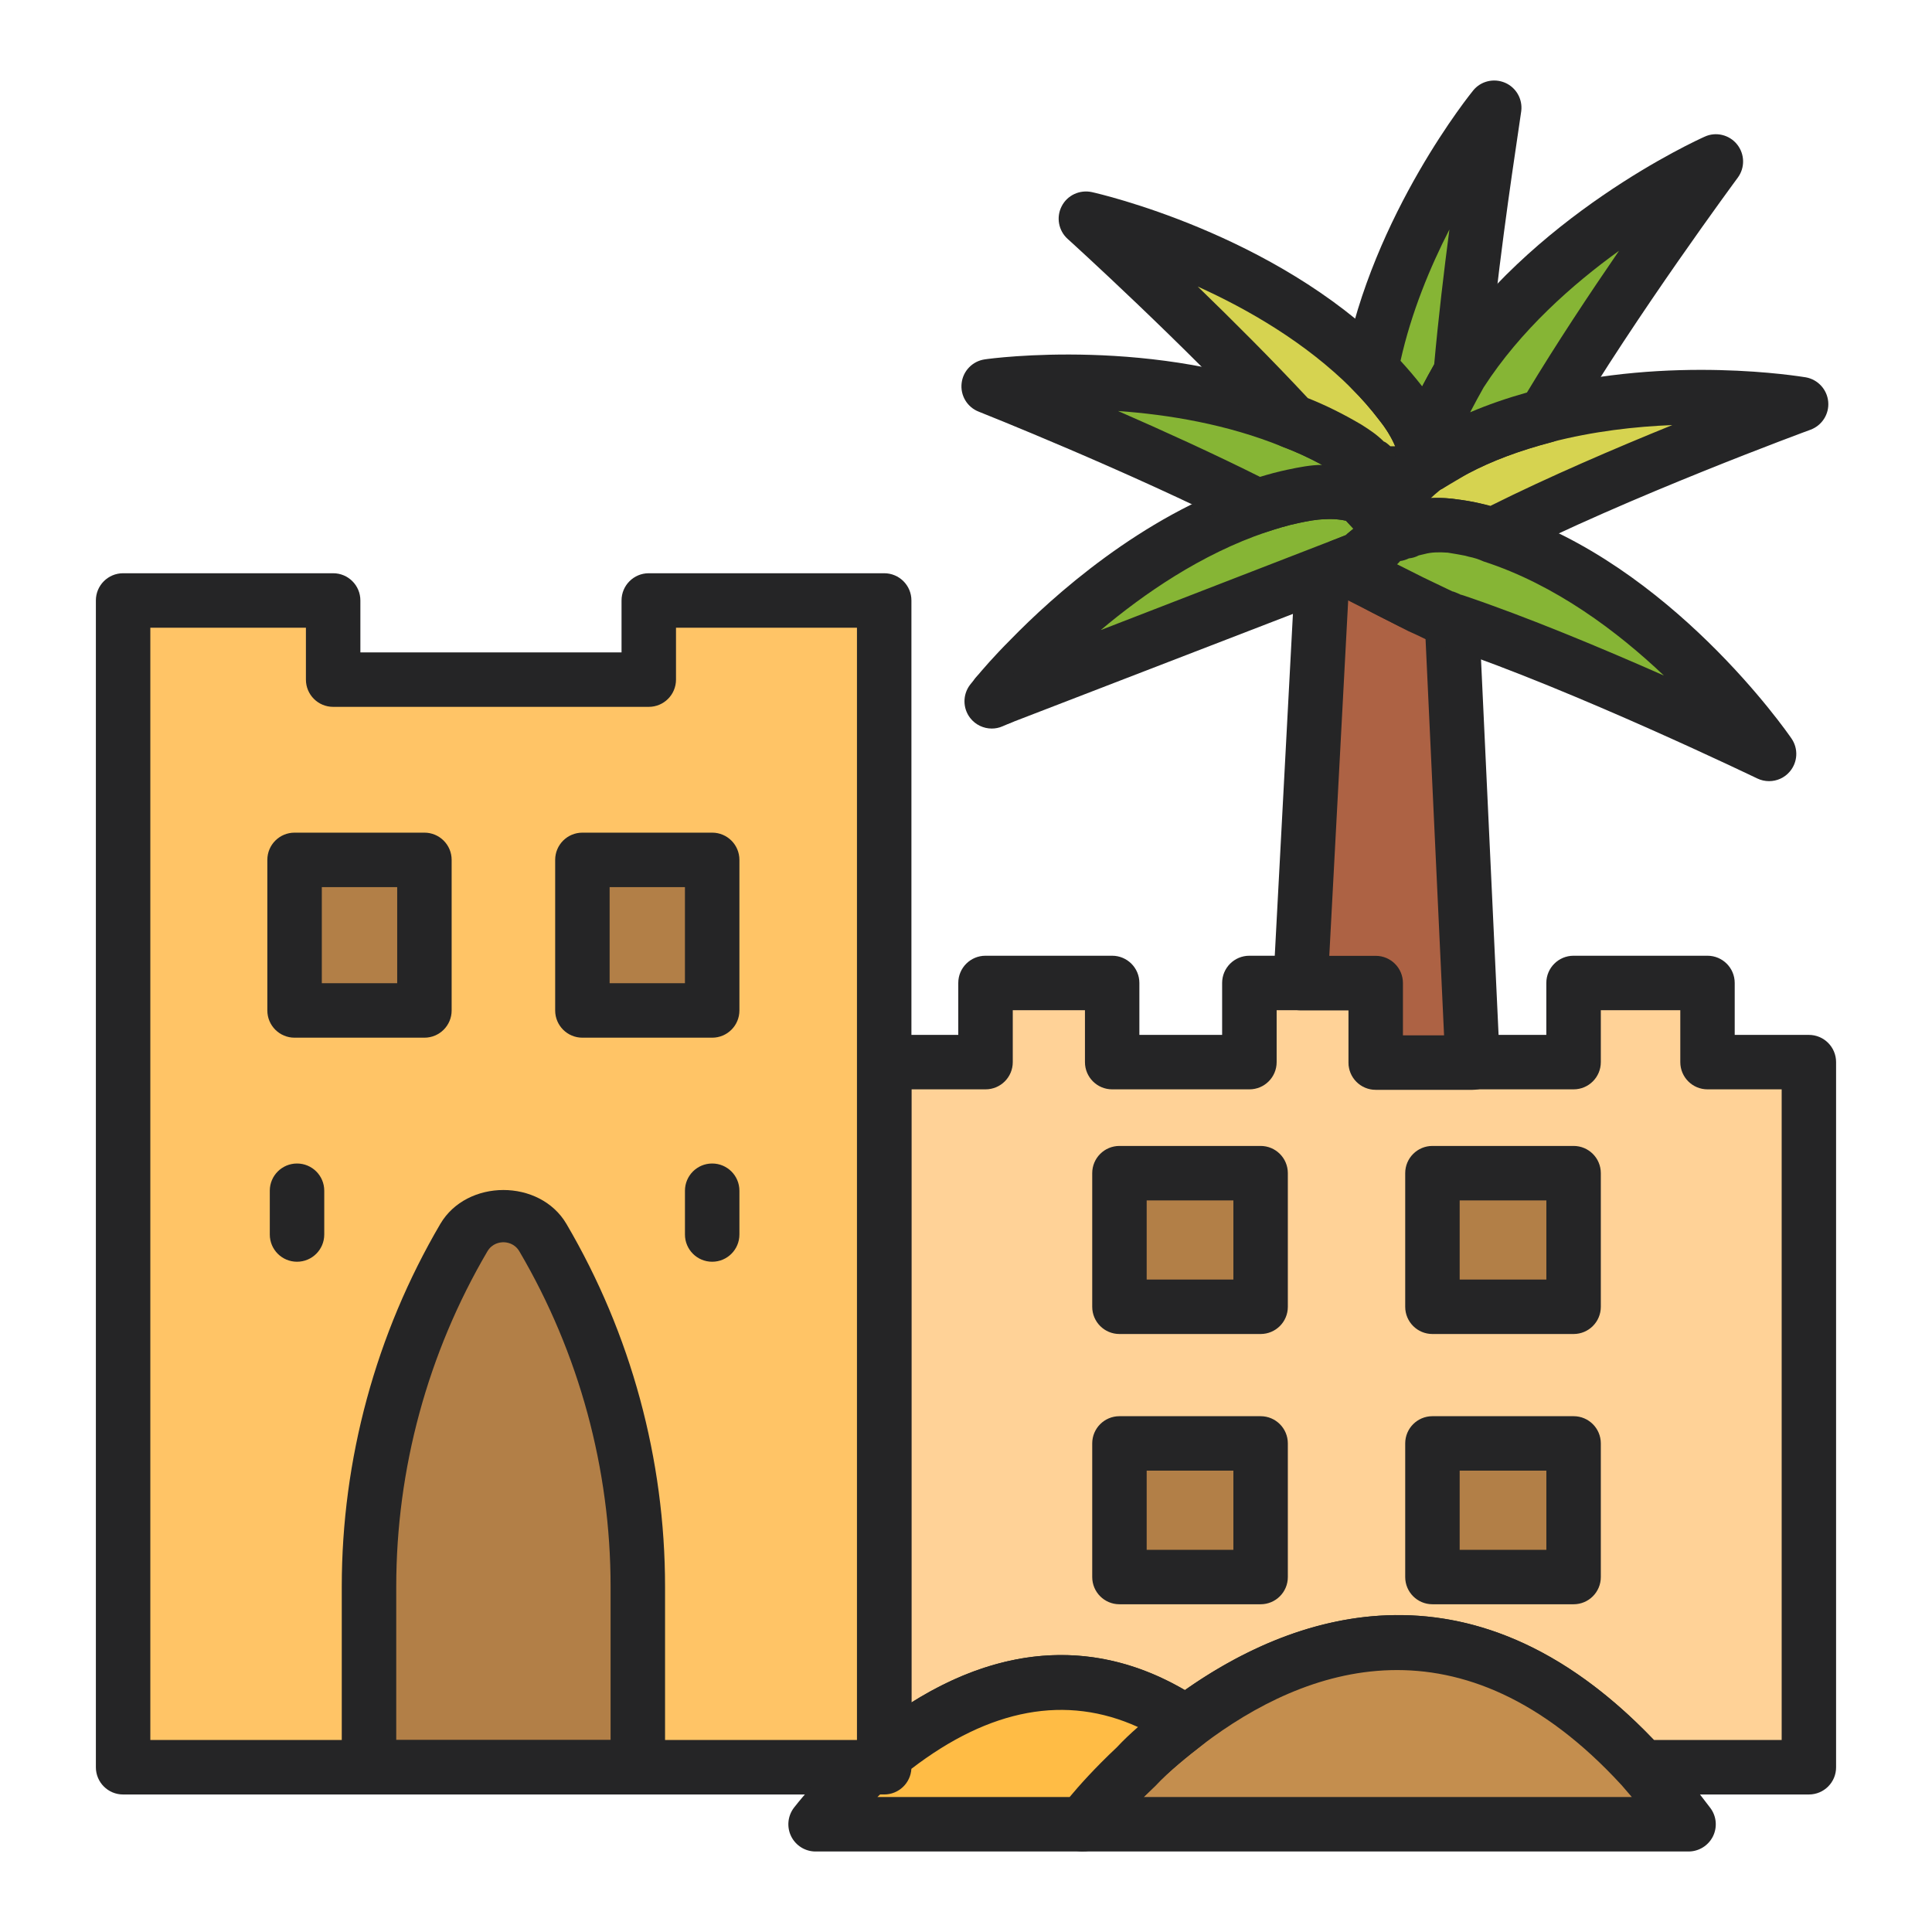 <svg viewBox="0 0 96 96" xmlns="http://www.w3.org/2000/svg"><g id="Layer_1"/><g id="Layer_2"/><g id="Layer_3"/><g id="Layer_4"><g><g><g><g><g><path d="m89.882 52.776v35.037h-8.287c-8.812-9.599-17.414-6.189-22.66-2.203-6.032-4.039-11.592-1.154-15.001 1.626v-34.46h5.035v-3.934h6.295v3.934h6.818v-3.934h6.295v3.934h9.815v-3.934h6.655v3.934z" fill="#ffd297"/></g></g><g><g><path d="m89.883 89.167h-8.288c-.378 0-.74-.159-.996-.439-8-8.706-15.744-5.912-20.843-2.038-.457.349-1.092.367-1.573.045-4.186-2.802-8.698-2.284-13.392 1.551-.407.33-.967.396-1.438.174-.47-.225-.772-.7-.772-1.224v-34.46c0-.748.605-1.353 1.353-1.353h3.682v-2.58c0-.748.605-1.353 1.353-1.353h6.293c.748 0 1.353.605 1.353 1.353v2.58h4.112v-2.58c0-.748.605-1.353 1.353-1.353h6.296c.748 0 1.353.605 1.353 1.353v2.58h7.107v-2.58c0-.748.605-1.353 1.353-1.353h6.655c.748 0 1.353.605 1.353 1.353v2.58h3.684c.748 0 1.353.605 1.353 1.353v35.038c.003.747-.603 1.353-1.351 1.353zm-7.701-2.707h6.348v-32.331h-3.684c-.748 0-1.353-.605-1.353-1.353v-2.58h-3.949v2.58c0 .748-.605 1.353-1.353 1.353h-9.813c-.748 0-1.353-.605-1.353-1.353v-2.58h-3.589v2.58c0 .748-.605 1.353-1.353 1.353h-6.819c-.748 0-1.353-.605-1.353-1.353v-2.58h-3.587v2.58c0 .748-.605 1.353-1.353 1.353h-3.682v30.466c4.631-2.91 9.272-3.135 13.588-.616 5.031-3.545 14.067-7.195 23.305 2.481z" fill="#252526"/></g></g></g><g><g><g><path d="m43.934 29.837v57.976h-37.818v-57.976h10.438v3.934h15.683v-3.934z" fill="#ffc466"/></g></g><g><g><path d="m43.935 89.167h-37.818c-.748 0-1.353-.605-1.353-1.353v-57.977c0-.748.605-1.353 1.353-1.353h10.437c.748 0 1.353.605 1.353 1.353v2.58h12.977v-2.58c0-.748.605-1.353 1.353-1.353h11.698c.748 0 1.353.605 1.353 1.353v57.976c0 .748-.605 1.354-1.353 1.354zm-36.465-2.707h35.112v-55.27h-8.992v2.58c0 .748-.605 1.353-1.353 1.353h-15.683c-.748 0-1.353-.605-1.353-1.353v-2.58h-7.731z" fill="#252526"/></g></g></g><g><g><g><g><path d="m55.625 58.294h7.014v6.639h-7.014z" fill="#b27f47"/></g><g><path d="m62.639 66.286h-7.014c-.748 0-1.353-.605-1.353-1.353v-6.639c0-.748.605-1.353 1.353-1.353h7.014c.748 0 1.353.605 1.353 1.353v6.639c.001.748-.605 1.353-1.353 1.353zm-5.661-2.706h4.308v-3.933h-4.308z" fill="#252526"/></g></g><g><g><path d="m71.178 58.294h7.014v6.639h-7.014z" fill="#b27f47"/></g><g><path d="m78.191 66.286h-7.014c-.748 0-1.353-.605-1.353-1.353v-6.639c0-.748.605-1.353 1.353-1.353h7.014c.748 0 1.353.605 1.353 1.353v6.639c0 .748-.605 1.353-1.353 1.353zm-5.661-2.706h4.308v-3.933h-4.308z" fill="#252526"/></g></g></g><g><g><g><path d="m55.625 71.724h7.014v6.639h-7.014z" fill="#b27f47"/></g><g><path d="m62.639 79.715h-7.014c-.748 0-1.353-.605-1.353-1.353v-6.639c0-.748.605-1.353 1.353-1.353h7.014c.748 0 1.353.605 1.353 1.353v6.639c.001.748-.605 1.353-1.353 1.353zm-5.661-2.706h4.308v-3.933h-4.308z" fill="#252526"/></g></g><g><g><path d="m71.178 71.724h7.014v6.639h-7.014z" fill="#b27f47"/></g><g><path d="m78.191 79.715h-7.014c-.748 0-1.353-.605-1.353-1.353v-6.639c0-.748.605-1.353 1.353-1.353h7.014c.748 0 1.353.605 1.353 1.353v6.639c0 .748-.605 1.353-1.353 1.353zm-5.661-2.706h4.308v-3.933h-4.308z" fill="#252526"/></g></g></g></g><g><g><path d="m31.692 87.807h-13.357v-8.966c0-6.097 1.627-12.083 4.713-17.341.881-1.5 3.05-1.5 3.93 0 3.086 5.258 4.713 11.244 4.713 17.341v8.966z" fill="#b27f47"/></g><g><path d="m31.693 89.159h-13.358c-.748 0-1.353-.605-1.353-1.353v-8.965c0-6.33 1.694-12.565 4.897-18.025 1.321-2.244 4.945-2.249 6.267 0 3.206 5.46 4.9 11.693 4.9 18.025v8.965c0 .748-.605 1.353-1.353 1.353zm-12.005-2.707h10.652v-7.612c0-5.852-1.567-11.611-4.53-16.656-.241-.412-.637-.457-.796-.457-.161 0-.558.045-.798.457-2.963 5.048-4.527 10.807-4.527 16.656v7.612z" fill="#252526"/></g></g><g><g><g><path d="m14.639 42.727h6.449v7.482h-6.449z" fill="#b27f47"/></g><g><path d="m21.089 51.562h-6.452c-.748 0-1.353-.605-1.353-1.353v-7.482c0-.748.605-1.353 1.353-1.353h6.452c.748 0 1.353.605 1.353 1.353v7.482c0 .748-.605 1.353-1.353 1.353zm-5.098-2.706h3.745v-4.776h-3.745z" fill="#252526"/></g></g><g><g><path d="m28.939 42.727h6.449v7.482h-6.449z" fill="#b27f47"/></g><g><path d="m35.388 51.562h-6.449c-.748 0-1.353-.605-1.353-1.353v-7.482c0-.748.605-1.353 1.353-1.353h6.449c.748 0 1.353.605 1.353 1.353v7.482c0 .748-.605 1.353-1.353 1.353zm-5.096-2.706h3.742v-4.776h-3.742z" fill="#252526"/></g></g></g><g><g><path d="m14.759 62.695c-.748 0-1.353-.605-1.353-1.353v-2.175c0-.748.605-1.353 1.353-1.353s1.353.605 1.353 1.353v2.175c0 .747-.605 1.353-1.353 1.353z" fill="#252526"/></g></g><g><g><path d="m35.388 62.695c-.748 0-1.353-.605-1.353-1.353v-2.175c0-.748.605-1.353 1.353-1.353s1.353.605 1.353 1.353v2.175c0 .747-.605 1.353-1.353 1.353z" fill="#252526"/></g></g><g><g><path d="m83.903 90.646h-30.108s.944-1.259 2.623-2.833c.682-.734 1.574-1.469 2.518-2.203 5.245-3.986 13.847-7.397 22.66 2.203.733.84 1.52 1.784 2.307 2.833z" fill="#c48e4e"/></g><g><path d="m83.902 92h-30.106c-.513 0-.981-.288-1.21-.748-.23-.457-.18-1.007.127-1.417.042-.056 1.036-1.374 2.78-3.01.732-.793 1.739-1.604 2.617-2.284 4.913-3.735 14.613-8.394 24.482 2.358.777.888 1.583 1.858 2.392 2.936.309.41.359.957.13 1.417-.231.457-.699.748-1.212.748zm-27.072-2.706h24.255c-.172-.201-.341-.399-.507-.589-7.971-8.68-15.723-5.891-20.821-2.014-.735.568-1.676 1.321-2.347 2.043-.204.192-.397.38-.58.56z" fill="#252526"/></g></g><g><g><path d="m58.935 85.611c-.944.734-1.836 1.469-2.518 2.203-1.679 1.574-2.623 2.833-2.623 2.833h-13.27s.996-1.311 2.675-2.833h.734v-.576c3.411-2.781 8.97-5.666 15.002-1.627z" fill="#ffbc45"/></g><g><path d="m53.796 92h-13.27c-.515 0-.983-.291-1.213-.753-.227-.46-.174-1.01.135-1.419.045-.058 1.094-1.427 2.844-3.016.143-.13.312-.227.492-.285.079-.127.18-.241.296-.338 5.645-4.604 11.386-5.201 16.611-1.699.362.241.584.642.6 1.076.013.436-.18.851-.526 1.118-.743.576-1.684 1.329-2.355 2.051-1.625 1.528-2.521 2.714-2.529 2.725-.258.339-.659.54-1.085.54zm-10.199-2.706h9.552c.452-.544 1.25-1.443 2.344-2.469.312-.336.671-.677 1.052-1.01-3.56-1.618-7.342-.93-11.259 2.077-.042.711-.629 1.274-1.351 1.274h-.204c-.044.043-.089.085-.134.128z" fill="#252526"/></g></g><g><g><g><path d="m68.358 52.8v-3.951h-3.735l1.082-20.352.975-.379c.054.054.108.054.216.108.054.054.108.108.217.108.271.163.65.325 1.028.54.759.433 1.57.813 2.382 1.245.379.164.704.325 1.029.488.27.054.433.163.595.217l1.029 21.976z" fill="#ad6244"/></g></g><g><g><path d="m73.174 54.153h-4.816c-.748 0-1.353-.605-1.353-1.353v-2.598h-2.381c-.37 0-.727-.153-.983-.423-.254-.27-.389-.632-.367-1.002l1.081-20.351c.026-.531.365-.996.859-1.189l.975-.381c.402-.164.862-.108 1.224.122.045.024.093.048.14.077.092.032.18.071.264.122.111.069.243.132.386.204.193.098.402.201.608.32.436.248.888.478 1.348.711l1.002.515c.264.111.56.254.859.404.222.061.391.137.502.185.534.177.951.685.975 1.245l1.028 21.976c.019.37-.116.729-.373.996-.253.269-.608.42-.978.42zm-3.462-2.707h2.043l-.92-19.685c-.267-.132-.539-.264-.851-.399l-1.049-.539c-.5-.254-.991-.502-1.464-.772l-.476-.251c-.003 0-.003 0-.003 0l-.941 17.695h2.307c.748 0 1.353.605 1.353 1.353v2.598zm-2.598-24.466h.005c-.002 0-.002 0-.005 0z" fill="#252526"/></g></g></g><g><g><path d="m68.758 25.913c-.152.395-.213.79-.243 1.124-.304.183-.547.395-.729.548l-.152.151v.031c-.03 0-.03 0-.03 0h-.03l-.912.364-.942.364-12.187 4.711-1.368.517-1.337.516-1.124.426-.182-.122c.303-.365.851-1.003 1.641-1.793 2.249-2.31 6.382-5.926 11.336-7.598.547-.183 1.154-.364 1.732-.486s1.064-.213 1.489-.213c.76-.061 1.367.061 1.884.213.394.426.789.851 1.154 1.247z" fill="#86b535"/></g><g><path d="m49.702 36.019c-.267 0-.531-.079-.759-.233-.315-.214-.616-.611-.671-.988-.053-.378-.037-.822.206-1.115.317-.383.893-1.057 1.726-1.89 2.114-2.173 6.486-6.111 11.859-7.921.6-.201 1.261-.396 1.89-.529.605-.127 1.197-.243 1.766-.243.941-.085 1.752.116 2.27.27.23.069.439.198.605.375l1.044 1.126c.349.378.568 1.041.386 1.522-.106.275-.143.571-.161.772-.042.423-.28.803-.645 1.025-.211.13-.381.278-.515.391v-.003c-.196.256-.476.444-.796.513l-17.726 6.84c-.156.059-.318.088-.479.088zm16.413-10.228c-.093 0-.188.003-.288.011-.415.005-.856.093-1.316.19-.531.111-1.086.28-1.586.447-3.235 1.092-6.1 3.074-8.228 4.868l12.179-4.718c.04-.037.071-.069.082-.077.087-.071.182-.153.291-.238l-.37-.399c-.222-.05-.473-.084-.764-.084z" fill="#252526"/></g></g><g><g><path d="m49.703 34.666-.426.182s.091-.122.243-.303z" fill="#86b535"/></g><g><path d="m49.279 36.201c-.407 0-.806-.185-1.068-.521-.378-.484-.383-1.163-.011-1.652l.285-.354c.449-.534 1.218-.637 1.795-.251.41.278.724.817.679 1.311-.048.492-.27.981-.724 1.176l-.426.182c-.17.075-.353.109-.53.109z" fill="#252526"/></g></g><g><g><path d="m69.883 26.368v.03c-.183 0-.304.061-.456.122 0 0 0 0-.03.03-.182-.183-.395-.425-.638-.638-.365-.395-.76-.821-1.155-1.246-.517-.152-1.124-.274-1.884-.213-.426 0-.912.091-1.489.213s-1.185.303-1.732.486c-5.926-3.009-13.372-5.956-13.372-5.956s8.054-1.125 15.074 1.732c.972.364 1.884.821 2.766 1.337.334.212.608.395.821.638.303.183.516.425.729.638.334.365.638.79.851 1.186.271.548.454 1.125.515 1.641z" fill="#86b535"/></g><g><path d="m69.411 27.889c-.003 0-.003 0-.005 0-.359 0-.722-.13-.975-.389-.299-.312-.426-.449-.566-.574l-.983-1.052c-.293-.063-.637-.106-1.055-.074-.415.005-.856.093-1.316.19-.531.111-1.086.28-1.586.447-.344.108-.716.085-1.041-.079-5.799-2.944-13.181-5.875-13.255-5.904-.574-.225-.92-.809-.846-1.419.071-.611.547-1.094 1.155-1.179.341-.053 8.492-1.147 15.771 1.821.93.344 1.903.814 2.939 1.419.336.214.695.444 1.012.761.312.217.544.455.719.634.547.589.92 1.107 1.181 1.599.359.724.584 1.443.666 2.114.008.053.011.108.011.164v.029c0 .706-.542 1.287-1.232 1.348-.185.094-.391.144-.594.144zm-13.855-7.466c2.202.962 4.728 2.109 7.054 3.272.441-.135.899-.259 1.343-.352.597-.127 1.181-.241 1.742-.243-.666-.359-1.321-.661-1.969-.901-2.749-1.121-5.677-1.599-8.17-1.776z" fill="#252526"/></g></g><g><g><path d="m70.943 23.105c-.181.121-.333.272-.514.423h-1.904c-.212-.211-.423-.453-.725-.634-.242-.242-.513-.423-.846-.634-.876-.513-1.783-.967-2.749-1.329-4.503-4.867-10.245-10.064-10.245-10.064s8.582 1.903 14.172 7.494c.514.513.997 1.058 1.451 1.662.876 1.088 1.269 2.145 1.36 3.082z" fill="#d6d350"/></g><g><path d="m70.428 24.881h-1.903c-.359 0-.703-.143-.957-.396-.251-.256-.362-.37-.46-.428-.41-.352-.611-.484-.88-.655-.835-.489-1.665-.891-2.498-1.203-.198-.077-.378-.196-.521-.349-4.406-4.765-10.101-9.93-10.16-9.98-.455-.412-.576-1.081-.293-1.625.283-.55.896-.827 1.496-.7.367.082 9.034 2.059 14.835 7.86.558.555 1.081 1.147 1.575 1.808.938 1.16 1.496 2.437 1.628 3.761.048.497-.182.981-.597 1.258-.074.048-.135.108-.204.167-.244.216-.733.482-1.061.482zm-1.342-2.706h.238c-.18-.436-.447-.87-.793-1.3-.444-.589-.883-1.086-1.353-1.554-2.302-2.302-5.164-3.951-7.662-5.082 1.721 1.668 3.687 3.629 5.468 5.542.877.349 1.75.78 2.656 1.314.428.27.777.502 1.118.843.077.018.198.118.328.237z" fill="#252526"/></g></g><g><g><path d="m74.248 5.353c-.098.781-1.141 7.233-1.662 13.164-.294.522-.587 1.043-.847 1.564-.554 1.141-.782 2.151-.749 3.031h-.033c-.098-.945-.489-1.988-1.369-3.095-.456-.587-.945-1.141-1.467-1.663 1.272-6.745 5.67-12.448 6.127-13.001z" fill="#86b535"/></g><g><path d="m70.989 24.464c-.692 0-1.306-.523-1.377-1.213-.082-.788-.447-1.591-1.084-2.392-.431-.552-.877-1.065-1.361-1.546-.317-.317-.46-.769-.375-1.21 1.409-7.469 6.362-13.551 6.412-13.611.378-.463 1.02-.618 1.58-.381.552.238.88.811.806 1.409l-.148 1.012c-.325 2.188-1.089 7.313-1.509 12.105-.016.19-.074.378-.169.544-.283.502-.563 1.002-.814 1.501-.426.88-.634 1.686-.608 2.381.013.365-.124.722-.378.986-.256.267-.608.415-.975.415zm-1.398-6.536c.37.402.727.822 1.065 1.255.003.005.008.011.013.016.19-.367.391-.729.595-1.092.206-2.294.486-4.641.756-6.703-.96 1.87-1.893 4.119-2.429 6.524z" fill="#252526"/></g></g><g><g><path d="m89.495 20.083s-9.155 3.354-15.35 6.527c-.181-.091-.393-.15-.604-.211-.121-.031-.181-.031-.272-.06-.393-.091-.755-.151-1.118-.212h-.151c-.544-.06-1.088-.03-1.541.091-.181.03-.423.091-.574.15-.06-.513-.242-1.087-.513-1.631.242-.423.604-.816 1.058-1.209.181-.15.332-.302.514-.423h.06c.181-.121.362-.242.574-.393.242-.121.483-.241.755-.392 1.39-.725 2.931-1.269 4.412-1.662 6.405-1.663 12.75-.575 12.75-.575z" fill="#d6d350"/></g><g><path d="m74.144 27.963c-.206 0-.415-.048-.605-.143-.111-.056-.243-.085-.37-.122-.568-.124-.904-.182-1.242-.238-.463-.04-.838-.013-1.123.063-.214.042-.352.074-.439.108-.394.143-.827.106-1.181-.108-.357-.217-.595-.584-.642-.999-.045-.359-.18-.78-.381-1.184s-.188-.883.034-1.274c.299-.523.724-1.02 1.345-1.559.328-.283.481-.415.653-.529.079-.053.164-.098.251-.132l1.232-.711c1.393-.729 2.973-1.324 4.723-1.787 6.615-1.715 13.051-.642 13.326-.6.603.106 1.062.603 1.118 1.213.056.611-.307 1.181-.883 1.393-.09.032-9.15 3.362-15.2 6.459-.193.1-.404.15-.616.15zm-2.703-3.222c.23 0 .47.013.711.04.611.077.999.14 1.419.238.024.005.32.071.344.079.048.013.095.026.14.04 2.868-1.435 6.23-2.876 9.042-4.017-1.845.074-3.93.307-6.01.848-1.551.407-2.942.93-4.128 1.551l-1.205.711c-.055.037-.114.071-.174.098-.119.1-.28.238-.288.243-.069.061-.135.122-.198.18.111-.008.228-.011.347-.011z" fill="#252526"/></g></g><g><g><path d="m87.904 37.461s-9.056-4.376-15.62-6.594c-.03 0-.091-.031-.122-.031-.152-.061-.335-.151-.608-.243-.304-.152-.669-.304-1.034-.486-.79-.395-1.641-.821-2.401-1.216-.364-.183-.729-.364-1.003-.516-.091-.03-.152-.061-.243-.122s-.152-.091-.213-.122l.912-.364h.03.03v-.031l.152-.151c.182-.152.425-.365.729-.548.03-.334.091-.729.243-1.124.243.213.456.456.638.638.03-.03.03-.03.03-.03.152-.061.273-.122.456-.122v-.03c.152-.06.395-.121.577-.152.456-.121 1.003-.151 1.55-.091h.152c.365.061.729.122 1.094.212.091.03.152.03.273.061.213.061.426.122.608.213 8.118 2.614 13.77 10.849 13.77 10.849z" fill="#86b535"/></g><g><path d="m87.904 38.815c-.201 0-.402-.045-.589-.135-.09-.042-9.013-4.345-15.419-6.515-.016-.005-.029-.008-.045-.013-.063-.016-.127-.034-.188-.058l-2.151-.978c-.677-.341-1.38-.692-2.017-1.025-.359-.18-.74-.37-1.028-.529-.032-.019-.307-.159-.336-.177-.486-.233-.814-.745-.796-1.282s.325-1.028.825-1.226l.716-.288c.04-.037.071-.069.082-.077.09-.074.19-.159.299-.246.05-.254.124-.539.235-.835.159-.415.51-.727.941-.833s.885.003 1.218.299c.034.029.069.061.103.093.172-.048.341-.085.473-.106.497-.14 1.197-.182 1.932-.103.624.077 1.023.145 1.419.243.621.159.914.251 1.171.381 8.257 2.643 14.029 10.939 14.269 11.291.349.507.312 1.184-.09 1.649-.26.306-.638.47-1.024.47zm-15.314-9.266c.042.011.085.024.127.037 3.195 1.078 6.925 2.64 9.959 3.98-2.284-2.167-5.384-4.514-8.954-5.667-.307-.135-.436-.164-.563-.198-.071-.013-.283-.063-.352-.087-.206-.045-.537-.098-.867-.153-.476-.037-.848-.013-1.131.063l-.312.074c-.148.079-.315.132-.492.148-.135.066-.283.114-.431.132-.048.058-.098.111-.153.161.433.219.872.439 1.303.655l1.44.69c.053.003.23.079.378.143l-.003.008c.017.006.035.009.051.014z" fill="#252526"/></g></g><g><g><path d="m85.261 8.024s-5.05 6.81-8.504 12.643c-1.499.391-3.031.912-4.432 1.662-.261.13-.521.26-.749.391-.196.13-.391.261-.586.391-.033-.88.195-1.89.749-3.031.261-.521.554-1.042.847-1.564 4.366-6.777 12.675-10.492 12.675-10.492z" fill="#86b535"/></g><g><path d="m70.989 24.464c-.211 0-.423-.05-.618-.151-.436-.222-.716-.663-.735-1.155-.04-1.142.259-2.376.888-3.671.272-.552.579-1.094.883-1.633 4.572-7.107 12.947-10.908 13.301-11.064.552-.256 1.224-.095 1.607.386.386.481.399 1.16.032 1.655-.05.069-5.048 6.824-8.428 12.525-.18.307-.476.529-.822.618-1.628.426-2.981.933-4.134 1.549-.338.169-.539.27-.719.373l-.507.344c-.228.147-.487.224-.748.224zm9.459-12.002c-2.313 1.668-4.9 3.957-6.726 6.787-.209.375-.449.803-.671 1.237.872-.373 1.803-.695 2.823-.983 1.434-2.384 3.107-4.905 4.574-7.041z" fill="#252526"/></g></g></g></g></g></svg>